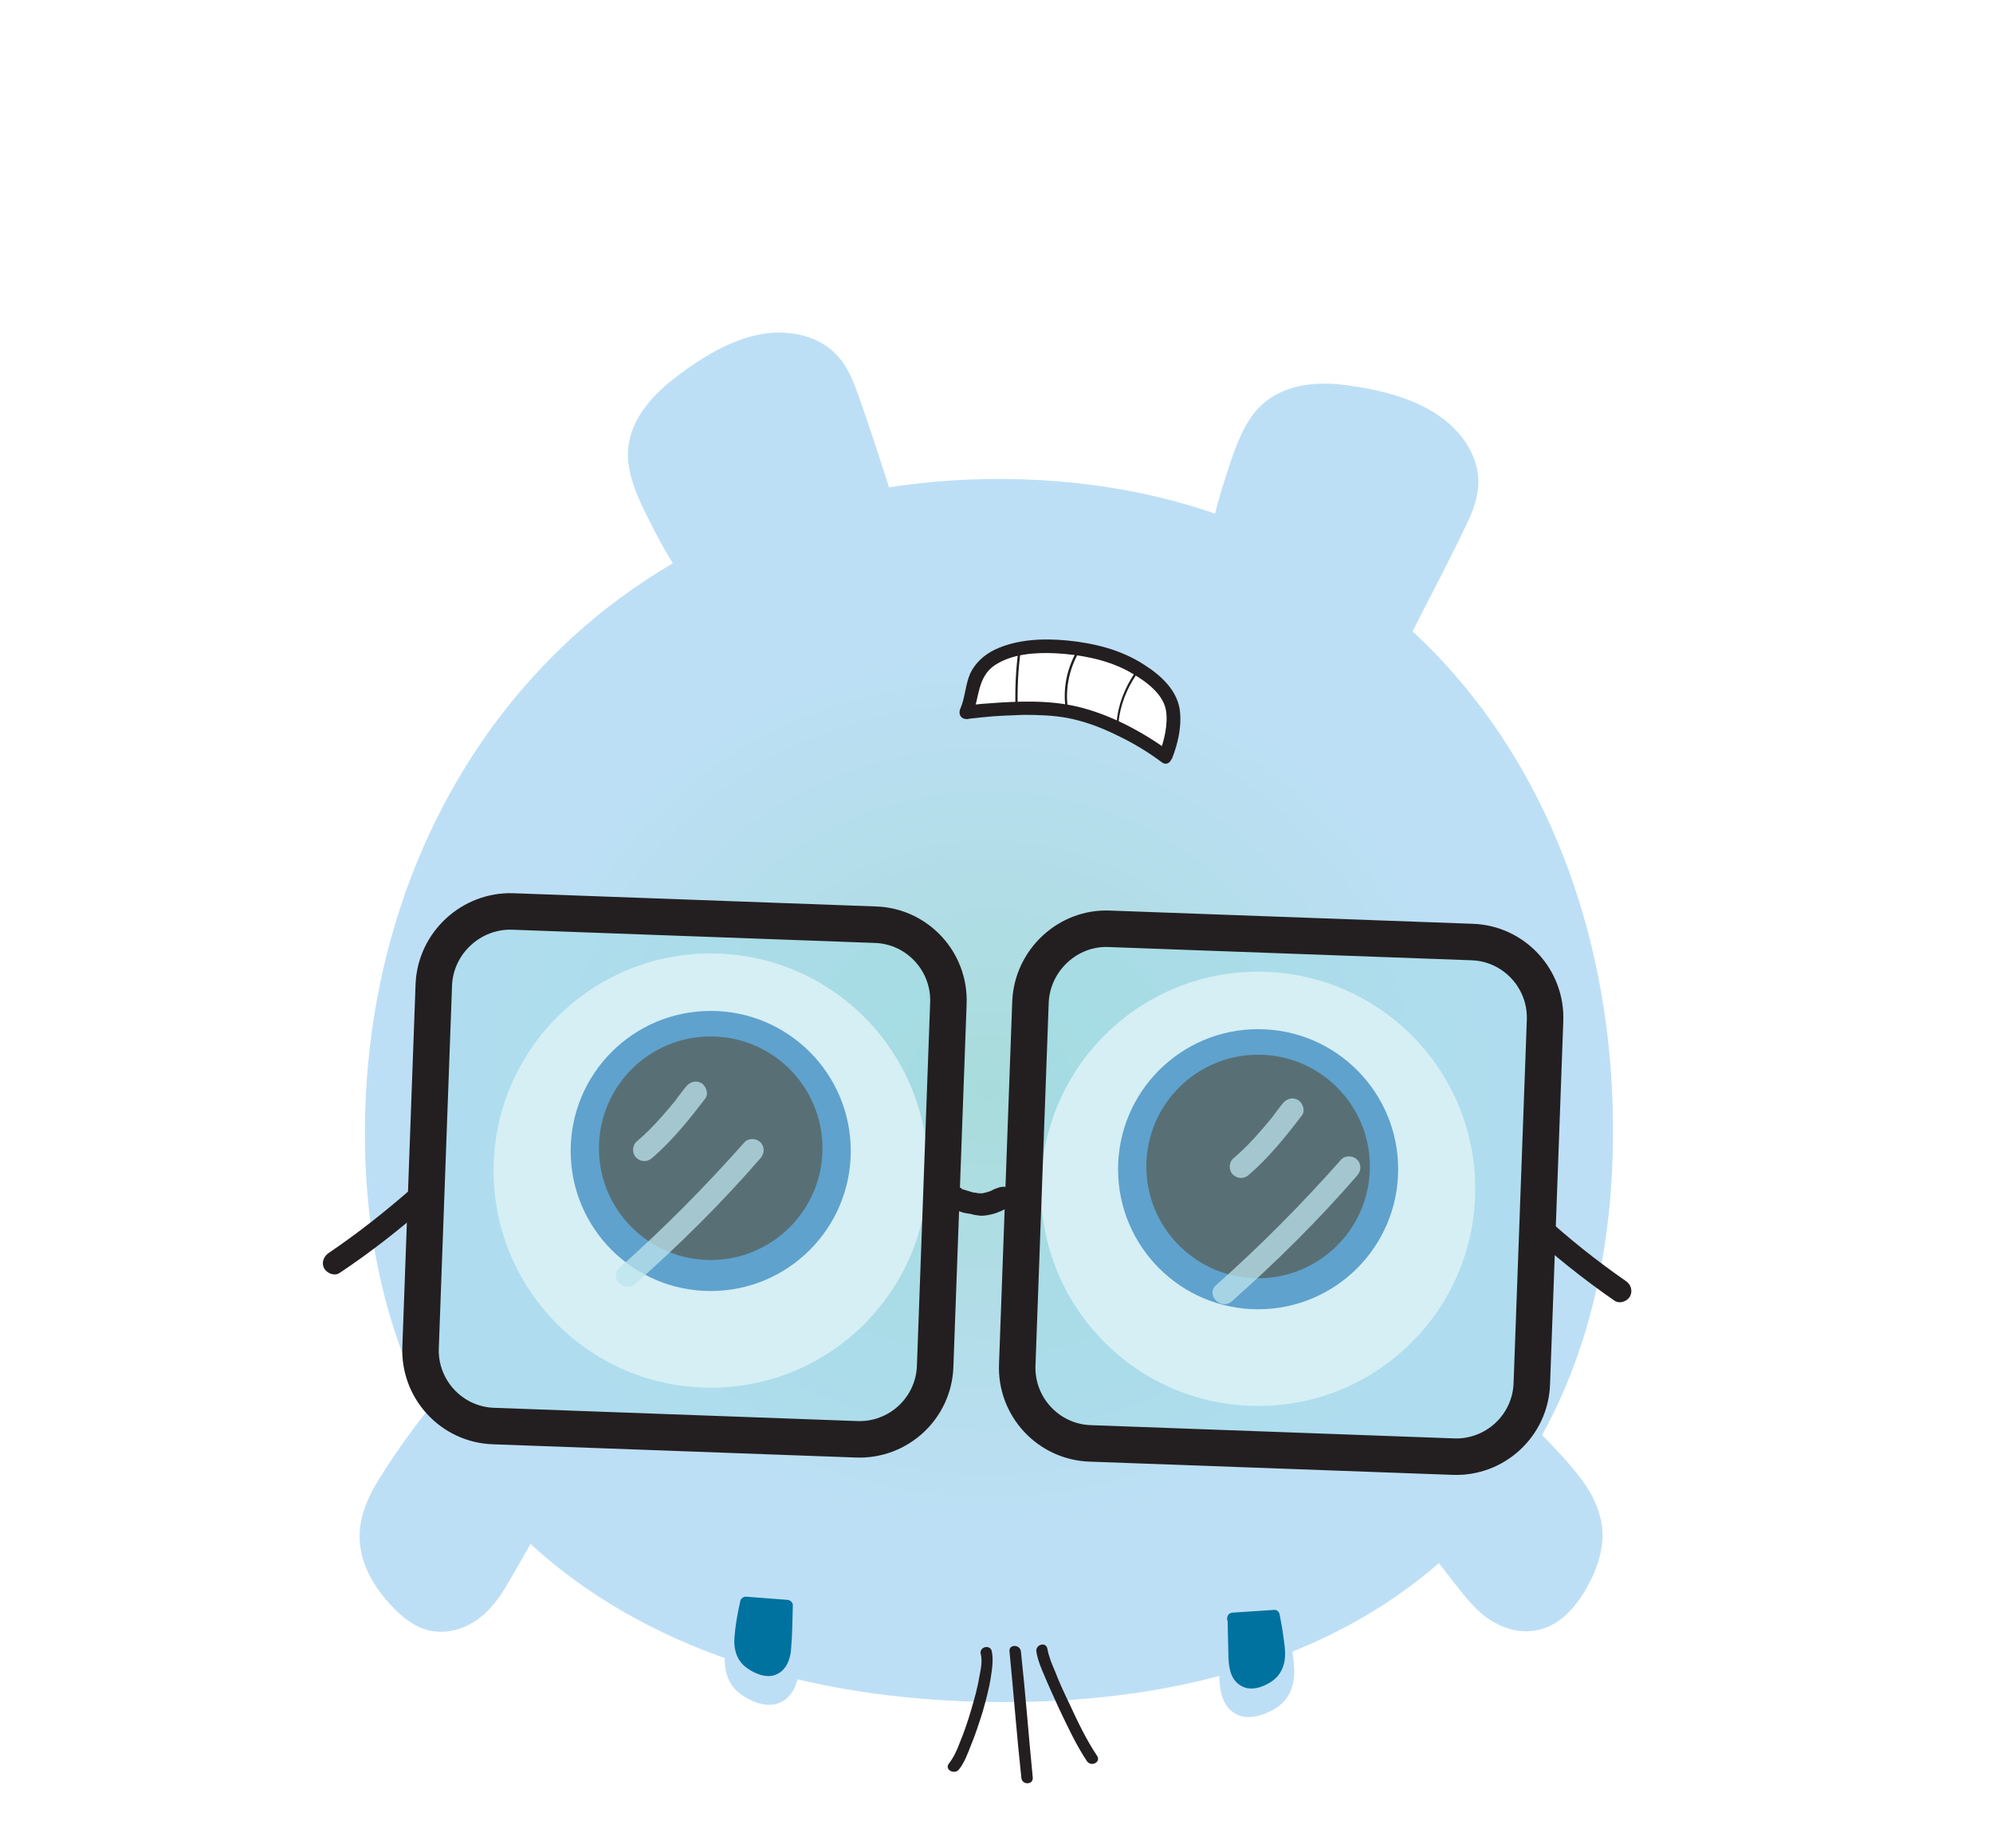 <?xml version="1.0" encoding="utf-8"?>
<!-- Generator: Adobe Illustrator 24.1.2, SVG Export Plug-In . SVG Version: 6.00 Build 0)  -->
<svg version="1.1" id="Layer_1" xmlns="http://www.w3.org/2000/svg" xmlns:xlink="http://www.w3.org/1999/xlink" x="0px" y="0px"
	 viewBox="0 0 436.9 405.1" style="enable-background:new 0 0 436.9 405.1;" xml:space="preserve">
<style type="text/css">
	.st0{fill:url(#SVGID_1_);}
	.st1{fill:#BDDFF6;}
	.st2{fill:#010101;}
	.st3{fill:#231F20;}
	.st4{fill:#BE202E;}
	.st5{fill:#AC1F29;}
	.st6{fill:#FFFFFF;stroke:#FFFFFF;stroke-miterlimit:10;}
	.st7{fill:#3077BB;}
	.st8{fill:#231F20;stroke:#231F20;stroke-miterlimit:10;}
	.st9{fill:#00729F;}
	.st10{fill:#9EDAE6;fill-opacity:0.43;stroke:#231F20;stroke-width:8;stroke-miterlimit:10;}
	.st11{opacity:0.75;}
	.st12{fill:#BEE4ED;}
	.st13{fill:url(#SVGID_2_);}
	.st14{fill:url(#SVGID_3_);}
	.st15{fill:url(#SVGID_4_);}
	.st16{fill:url(#SVGID_5_);}
	.st17{fill:url(#SVGID_6_);}
	.st18{fill:url(#SVGID_7_);}
	.st19{fill:url(#SVGID_8_);}
	.st20{fill:#6FCCD8;}
	.st21{fill:url(#SVGID_9_);}
	.st22{fill:url(#SVGID_10_);}
	.st23{fill:#FFFFFF;}
	.st24{fill:url(#SVGID_11_);}
	.st25{fill:url(#SVGID_12_);}
	.st26{fill:url(#SVGID_13_);}
	.st27{fill:url(#SVGID_14_);}
	.st28{fill:url(#SVGID_15_);}
	.st29{fill:url(#SVGID_16_);}
	.st30{fill:#774098;}
	.st31{fill:#6A2F8F;}
	.st32{fill:#774098;stroke:#6A2F8F;stroke-width:2;stroke-miterlimit:10;}
	.st33{opacity:0.15;}
	.st34{filter:url(#Adobe_OpacityMaskFilter);}
	.st35{mask:url(#SVGID_17_);}
	.st36{fill:#F15E6D;}
	.st37{filter:url(#Adobe_OpacityMaskFilter_1_);}
	.st38{mask:url(#SVGID_18_);}
	.st39{fill:url(#SVGID_19_);}
	.st40{filter:url(#Adobe_OpacityMaskFilter_2_);}
	.st41{mask:url(#SVGID_20_);}
	.st42{filter:url(#Adobe_OpacityMaskFilter_3_);}
	.st43{mask:url(#SVGID_21_);}
	.st44{fill:url(#SVGID_22_);}
	.st45{filter:url(#Adobe_OpacityMaskFilter_4_);}
	.st46{mask:url(#SVGID_23_);}
	.st47{filter:url(#Adobe_OpacityMaskFilter_5_);}
	.st48{mask:url(#SVGID_24_);}
	.st49{fill:url(#SVGID_25_);}
	.st50{filter:url(#Adobe_OpacityMaskFilter_6_);}
	.st51{mask:url(#SVGID_26_);}
	.st52{filter:url(#Adobe_OpacityMaskFilter_7_);}
	.st53{mask:url(#SVGID_27_);}
	.st54{fill:url(#SVGID_28_);}
	.st55{filter:url(#Adobe_OpacityMaskFilter_8_);}
	.st56{mask:url(#SVGID_29_);}
	.st57{filter:url(#Adobe_OpacityMaskFilter_9_);}
	.st58{mask:url(#SVGID_30_);}
	.st59{fill:url(#SVGID_31_);}
	.st60{filter:url(#Adobe_OpacityMaskFilter_10_);}
	.st61{mask:url(#SVGID_32_);}
	.st62{filter:url(#Adobe_OpacityMaskFilter_11_);}
	.st63{mask:url(#SVGID_33_);}
	.st64{fill:url(#SVGID_34_);}
	.st65{filter:url(#Adobe_OpacityMaskFilter_12_);}
	.st66{mask:url(#SVGID_35_);}
	.st67{filter:url(#Adobe_OpacityMaskFilter_13_);}
	.st68{mask:url(#SVGID_36_);}
	.st69{fill:url(#SVGID_37_);}
	.st70{filter:url(#Adobe_OpacityMaskFilter_14_);}
	.st71{mask:url(#SVGID_38_);}
	.st72{filter:url(#Adobe_OpacityMaskFilter_15_);}
	.st73{mask:url(#SVGID_39_);}
	.st74{fill:url(#SVGID_40_);}
	.st75{filter:url(#Adobe_OpacityMaskFilter_16_);}
	.st76{mask:url(#SVGID_41_);}
	.st77{filter:url(#Adobe_OpacityMaskFilter_17_);}
	.st78{mask:url(#SVGID_42_);}
	.st79{fill:url(#SVGID_43_);}
	.st80{filter:url(#Adobe_OpacityMaskFilter_18_);}
	.st81{mask:url(#SVGID_44_);}
	.st82{filter:url(#Adobe_OpacityMaskFilter_19_);}
	.st83{mask:url(#SVGID_45_);}
	.st84{fill:url(#SVGID_46_);}
	.st85{filter:url(#Adobe_OpacityMaskFilter_20_);}
	.st86{mask:url(#SVGID_47_);}
	.st87{filter:url(#Adobe_OpacityMaskFilter_21_);}
	.st88{mask:url(#SVGID_48_);}
	.st89{fill:url(#SVGID_49_);}
	.st90{filter:url(#Adobe_OpacityMaskFilter_22_);}
	.st91{mask:url(#SVGID_50_);}
	.st92{filter:url(#Adobe_OpacityMaskFilter_23_);}
	.st93{mask:url(#SVGID_51_);}
	.st94{fill:url(#SVGID_52_);}
	.st95{filter:url(#Adobe_OpacityMaskFilter_24_);}
	.st96{mask:url(#SVGID_53_);}
	.st97{filter:url(#Adobe_OpacityMaskFilter_25_);}
	.st98{mask:url(#SVGID_54_);}
	.st99{fill:url(#SVGID_55_);}
	.st100{filter:url(#Adobe_OpacityMaskFilter_26_);}
	.st101{mask:url(#SVGID_56_);}
	.st102{filter:url(#Adobe_OpacityMaskFilter_27_);}
	.st103{mask:url(#SVGID_57_);}
	.st104{fill:url(#SVGID_58_);}
	.st105{filter:url(#Adobe_OpacityMaskFilter_28_);}
	.st106{mask:url(#SVGID_59_);}
	.st107{filter:url(#Adobe_OpacityMaskFilter_29_);}
	.st108{mask:url(#SVGID_60_);}
	.st109{fill:url(#SVGID_61_);}
	.st110{fill:#1B191D;}
	.st111{fill:#1B191D;stroke:#00729F;stroke-width:4;stroke-miterlimit:10;}
	.st112{fill:#FAAF43;}
	.st113{fill:url(#SVGID_62_);}
	.st114{fill:url(#SVGID_63_);}
	.st115{fill:url(#SVGID_64_);}
	.st116{fill:url(#SVGID_65_);}
	.st117{fill:url(#SVGID_66_);}
	.st118{fill:url(#SVGID_67_);}
	.st119{fill:url(#SVGID_68_);}
	.st120{fill:url(#SVGID_69_);}
	.st121{fill:url(#SVGID_70_);}
	.st122{fill:url(#SVGID_71_);}
	.st123{fill:url(#SVGID_72_);}
	.st124{fill:url(#SVGID_73_);}
	.st125{fill:url(#SVGID_74_);}
	.st126{fill:url(#SVGID_75_);}
</style>
<g>
	
		<radialGradient id="SVGID_1_" cx="6079.305" cy="708.284" r="136.453" gradientTransform="matrix(-1.043 -7.998330e-03 7.263267e-03 -0.947 6552.359 958.136)" gradientUnits="userSpaceOnUse">
		<stop  offset="0" style="stop-color:#A8DCDB"/>
		<stop  offset="0.785" style="stop-color:#BDDFF6"/>
	</radialGradient>
	<path class="st0" d="M80,247.2c0.6-77.6,54.9-142.9,140.3-142.2c85.5,0.7,133.9,66.7,133.3,144.3s-49.9,124.5-135.3,123.8
		S79.4,324.8,80,247.2z"/>
	<g>
		<path class="st1" d="M307.4,140.1c4.1-8.1,8.2-16.3,12.3-24.4c1.4-2.7,2.7-5.5,3.1-8.5c0.6-5.7-2.7-11.2-7.3-14.6
			c-4.6-3.4-10.2-5-15.8-6.2c-7.5-1.6-16.2-2.3-21.9,2.8c-2.9,2.6-4.6,6.4-6,10.1c-2.6,6.8-4.5,13.9-5.9,21.1L307.4,140.1z"/>
		<g>
			<path class="st1" d="M308.5,140.7c4.4-8.8,9.1-17.5,13.3-26.4c1.8-3.8,2.9-7.8,1.9-11.9c-0.9-3.7-3.2-7.1-6.1-9.6
				c-6.1-5.3-14.9-7.4-22.8-8.4c-7.5-1-15.5,0.2-20.3,6.7c-2.8,3.9-4.3,8.8-5.8,13.4c-1.7,5.1-3,10.4-4,15.7
				c-0.1,0.5,0.1,1.2,0.6,1.4c4.7,2.2,9.3,4.4,14,6.6c7.4,3.5,14.9,7.1,22.3,10.6c1.7,0.8,3.5,1.6,5.2,2.5c1.4,0.7,2.7-1.5,1.3-2.2
				c-4.7-2.2-9.3-4.4-14-6.6c-7.4-3.5-14.9-7.1-22.3-10.6c-1.7-0.8-3.5-1.6-5.2-2.5c0.2,0.5,0.4,0.9,0.6,1.4
				c0.8-4.3,1.9-8.5,3.1-12.7c1.2-4,2.5-8.1,4.2-11.9c1.6-3.4,3.7-6.3,7.2-8c3.1-1.5,6.7-1.8,10.1-1.6c3.6,0.2,7.3,0.9,10.8,1.8
				c3.8,1,7.6,2.2,10.9,4.4c3.1,2,5.7,4.8,7.1,8.2c1.6,3.8,1.1,7.6-0.6,11.2c-2,4.5-4.4,8.9-6.7,13.3c-2.4,4.7-4.7,9.3-7.1,14
				C305.6,140.9,307.7,142.1,308.5,140.7z"/>
		</g>
	</g>
	<g>
		<path class="st1" d="M195.8,113.6c-2.9-8.6-5.8-17.3-8.6-25.9c-1-2.9-1.9-5.8-3.8-8.1c-3.6-4.4-9.8-6-15.5-5.1
			c-5.6,0.8-10.7,3.7-15.5,6.8c-6.4,4.2-13.1,9.9-13.5,17.5c-0.2,3.9,1.3,7.7,3,11.3c3.1,6.6,6.7,13,10.8,19L195.8,113.6z"/>
		<g>
			<path class="st1" d="M197,113.3c-3.1-9.4-6-18.9-9.4-28.2c-1.4-3.8-3.3-7.2-6.7-9.4c-3-2-6.7-2.8-10.3-2.8
				c-8.3,0.1-16.2,5-22.6,9.9c-6,4.6-11.3,11-10.2,19c0.7,5.1,3.3,9.9,5.6,14.4c2.4,4.7,5.2,9.2,8.1,13.6c0.3,0.4,0.9,0.8,1.4,0.6
				c4.8-1.7,9.7-3.5,14.5-5.2c7.7-2.8,15.5-5.6,23.2-8.4c1.8-0.6,3.6-1.3,5.4-1.9c1.5-0.5,0.9-3-0.7-2.4c-4.8,1.7-9.7,3.5-14.5,5.2
				c-7.7,2.8-15.5,5.6-23.2,8.4c-1.8,0.6-3.6,1.3-5.4,1.9c0.5,0.2,0.9,0.4,1.4,0.6c-2.4-3.5-4.6-7.2-6.7-10.9
				c-2.1-3.7-4.1-7.6-5.6-11.6c-1.4-3.8-1.9-7.7-0.3-11.5c1.3-3.2,3.8-5.9,6.4-8.1c2.8-2.4,6-4.5,9.2-6.4c3.5-2,7.2-3.7,11.2-4.3
				c3.3-0.5,6.9-0.2,9.9,1.3c3.5,1.6,5.6,4.5,7,8c1.8,4.6,3.2,9.4,4.8,14.1c1.6,5,3.3,9.9,4.9,14.9
				C195.1,115.4,197.6,114.8,197,113.3z"/>
		</g>
	</g>
	<g>
		<g>
			<g>
				<path class="st3" d="M240.5,384.9c-2.4-3.6-4.3-7.6-6.1-11.5c-1.1-2.3-2.2-4.6-3.1-7c-0.7-1.6-1.4-3.3-1.7-5
					c-0.3-1.6-2.7-0.9-2.4,0.7c0.3,1.8,1,3.5,1.7,5.1c1,2.4,2.1,4.8,3.2,7.2c1.9,4,3.8,8.1,6.2,11.7
					C239.3,387.4,241.4,386.2,240.5,384.9L240.5,384.9z"/>
			</g>
		</g>
		<g>
			<g>
				<path class="st3" d="M226.4,389.7c-0.9-9.2-1.6-18.5-2.6-27.7c-0.2-1.6-2.7-1.6-2.5,0c0.9,9.2,1.6,18.5,2.6,27.7
					C224,391.3,226.5,391.3,226.4,389.7L226.4,389.7z"/>
			</g>
		</g>
		<g>
			<g>
				<path class="st3" d="M215,362.6c0.4,1.5,0,3.4-0.3,4.9c-0.4,2.5-1.1,4.9-1.8,7.3c-0.7,2.4-1.5,4.8-2.5,7.2
					c-0.6,1.6-1.3,3.2-2.4,4.6c-1,1.3,1.2,2.5,2.2,1.3c1.2-1.5,1.9-3.4,2.6-5.2c1-2.4,1.8-4.9,2.6-7.4c0.7-2.5,1.4-5,1.8-7.6
					c0.3-1.9,0.6-3.9,0.2-5.8C217,360.4,214.6,361,215,362.6L215,362.6z"/>
			</g>
		</g>
	</g>
	<g>
		<path class="st1" d="M303.2,324.9c5.6,7.2,11.2,14.4,16.8,21.5c1.9,2.4,3.8,4.8,6.1,6.6c4.3,3.4,9.3,3.9,12.8,2.3
			c3.5-1.5,5.9-4.7,7.9-8.1c2.7-4.6,4.9-10.5,2-17.2c-1.5-3.5-4.1-6.6-6.8-9.5c-4.9-5.4-10.1-10.5-15.4-15.2L303.2,324.9z"/>
		<g>
			<path class="st1" d="M302.3,325.8c5.4,6.9,10.8,13.8,16.2,20.8c2.4,3,4.7,6.2,8,8.4c2.7,1.8,6.1,2.9,9.4,2.5
				c6.7-0.7,11-6.9,13.5-12.6c1.4-3.2,2.2-6.7,1.8-10.2c-0.5-3.9-2.2-7.3-4.5-10.4c-2.7-3.6-5.8-6.8-8.9-10
				c-3.3-3.4-6.8-6.7-10.4-9.9c-0.5-0.5-1.2-0.5-1.8,0c-6.8,5.7-13.6,11.4-20.4,17.1c-1,0.8-1.9,1.6-2.9,2.5c-1.2,1,0.5,2.8,1.8,1.8
				c6.8-5.7,13.6-11.4,20.4-17.1c1-0.8,1.9-1.6,2.9-2.5c-0.6,0-1.2,0-1.8,0c5.7,5.1,11.2,10.4,16.3,16.2c2.4,2.7,4.7,5.5,5.9,8.9
				c1.2,3.2,1.2,6.7,0.3,10c-0.9,3-2.5,5.8-4.4,8.4c-1.7,2.4-4,4.5-7,5.2c-7,1.5-12-4.3-15.9-9.2c-5.6-7.2-11.2-14.4-16.8-21.5
				C303.1,322.7,301.4,324.5,302.3,325.8z"/>
		</g>
	</g>
	<g>
		<path class="st1" d="M124.8,320.7c-4.5,7.9-8.9,15.9-13.4,23.8c-1.5,2.6-3,5.3-5,7.4c-3.8,4-8.6,5.2-12.3,4.3
			c-3.7-1-6.5-3.8-9-6.8c-3.3-4.1-6.4-9.6-4.6-16.7c1-3.7,3.1-7.2,5.3-10.4c4-6.1,8.4-11.9,13-17.4L124.8,320.7z"/>
		<g>
			<path class="st1" d="M123.8,320.1c-4,7.1-7.9,14.2-11.9,21.2c-3.2,5.7-6.6,13-13.9,13.9c-6.1,0.8-11-4.8-13.9-9.5
				c-1.7-2.7-2.8-5.6-2.8-8.8c0-3.7,1.4-7.1,3.2-10.2c4.3-7.4,9.7-14.4,15.2-21c-0.5,0.1-1,0.1-1.5,0.2c7.6,4.6,15.2,9.2,22.8,13.8
				c1.1,0.7,2.2,1.3,3.3,2c1.4,0.8,2.6-1.3,1.3-2.2c-7.6-4.6-15.2-9.2-22.8-13.8c-1.1-0.7-2.2-1.3-3.3-2c-0.4-0.3-1.2-0.2-1.5,0.2
				c-5.4,6.4-10.5,13.2-14.9,20.3c-2.1,3.4-3.8,7-4.2,11c-0.3,3.4,0.4,6.7,1.9,9.7c1.4,2.9,3.5,5.6,5.8,7.9c2.4,2.4,5.2,4.4,8.6,4.8
				c3.1,0.4,6.3-0.5,8.9-2.2c3.1-2,5.3-5,7.1-8.1c5.1-8.6,9.8-17.4,14.7-26.1C126.7,320,124.6,318.7,123.8,320.1z"/>
		</g>
	</g>
	<g>
		<circle class="st6" cx="275.8" cy="260.6" r="47.1"/>
		<circle class="st7" cx="275.8" cy="256.3" r="30.7"/>
		<circle class="st8" cx="275.8" cy="255.7" r="24"/>
	</g>
	<g>
		<circle class="st6" cx="155.8" cy="256.6" r="47.1"/>
		<circle class="st7" cx="155.8" cy="252.3" r="30.7"/>
		<circle class="st8" cx="155.8" cy="251.7" r="24"/>
	</g>
	<g>
		<g>
			<path class="st1" d="M268.3,356c0.1,3.8,0.2,7.6,0.3,11.4c0,1.3,0.1,2.5,0.4,3.7c0.6,2.2,2.2,3.6,3.7,4c1.6,0.4,3.1-0.1,4.6-0.8
				c2-0.9,4.2-2.3,4.9-5.3c0.4-1.5,0.2-3.2,0.1-4.9c-0.3-3-0.8-6-1.4-8.9L268.3,356z"/>
			<g>
				<path class="st1" d="M267,356c0.1,3.9,0.2,7.8,0.3,11.7c0.1,3.1,0.7,6.4,3.6,8c2.7,1.5,6.2,0.3,8.7-1.2c2.6-1.6,3.9-4.2,4.1-7.2
					c0.1-2-0.2-4.1-0.5-6.1c-0.3-2.1-0.7-4.2-1.1-6.3c-0.1-0.5-0.7-1-1.2-0.9c-4.2,0.3-8.5,0.5-12.7,0.8c-1.6,0.1-1.6,2.6,0,2.5
					c4.2-0.3,8.5-0.5,12.7-0.8c-0.4-0.3-0.8-0.6-1.2-0.9c0.4,2,0.8,3.9,1.1,5.9c0.3,1.9,0.6,3.9,0.5,5.8c-0.2,3.3-2.4,5.2-5.3,6.2
					c-1.6,0.5-3.2,0.7-4.5-0.5c-1.3-1.2-1.5-2.9-1.6-4.6c-0.2-4.1-0.2-8.3-0.4-12.4C269.5,354.4,267,354.4,267,356z"/>
			</g>
		</g>
		<g>
			<path class="st9" d="M270.3,354.7c0.1,2.8,0.2,5.6,0.2,8.4c0,0.9,0.1,1.9,0.3,2.7c0.4,1.6,1.6,2.7,2.7,2.9
				c1.1,0.3,2.3-0.1,3.3-0.6c1.5-0.6,3-1.7,3.5-3.9c0.3-1.1,0.2-2.4,0.1-3.6c-0.2-2.2-0.6-4.4-1-6.6L270.3,354.7z"/>
			<g>
				<path class="st9" d="M269.1,354.7c0.1,2.9,0.1,5.8,0.2,8.7c0.1,2.3,0.5,4.8,2.7,6.1c2.1,1.3,4.7,0.4,6.6-0.8
					c2-1.3,3-3.3,3.1-5.6c0.1-1.5-0.2-3.1-0.4-4.6c-0.2-1.6-0.5-3.1-0.8-4.7c-0.1-0.5-0.7-1-1.2-0.9c-3,0.2-6.1,0.4-9.1,0.6
					c-1.6,0.1-1.6,2.6,0,2.5c3-0.2,6.1-0.4,9.1-0.6c-0.4-0.3-0.8-0.6-1.2-0.9c0.6,2.8,1.2,5.8,1.1,8.6c-0.1,2.3-1.6,3.6-3.7,4.3
					c-1,0.3-2,0.4-2.8-0.3c-0.8-0.8-1-2-1-3.1c-0.1-3.1-0.2-6.1-0.3-9.2C271.5,353.1,269,353.1,269.1,354.7z"/>
			</g>
		</g>
	</g>
	<g>
		<g>
			<path class="st1" d="M174.6,353.4c-0.2,3.8-0.3,7.6-0.5,11.4c-0.1,1.3-0.1,2.5-0.5,3.7c-0.6,2.2-2.2,3.6-3.8,3.9
				c-1.6,0.3-3.1-0.2-4.6-0.9c-2-0.9-4.2-2.4-4.8-5.4c-0.3-1.5-0.2-3.2,0-4.9c0.4-3,0.9-6,1.6-8.9L174.6,353.4z"/>
			<g>
				<path class="st1" d="M173.3,353.4c-0.2,4.2-0.3,8.4-0.5,12.5c-0.1,1.6-0.4,3.3-1.7,4.4c-1.3,1.2-3,1-4.5,0.4
					c-2.9-1.1-5.1-3-5.2-6.3c-0.1-1.9,0.3-3.9,0.6-5.8c0.3-2,0.7-3.9,1.1-5.9c-0.4,0.3-0.8,0.6-1.2,0.9c4.2,0.3,8.4,0.7,12.7,1
					c1.6,0.1,1.6-2.4,0-2.5c-4.2-0.3-8.4-0.7-12.7-1c-0.5,0-1.1,0.4-1.2,0.9c-0.8,3.5-1.5,7.2-1.8,10.8c-0.2,3.1,0.5,6.1,3,8.2
					c2.2,1.8,5.8,3.4,8.6,2.4c3-1,4.3-4,4.6-7c0.4-4.3,0.4-8.7,0.6-13.1C175.9,351.8,173.4,351.8,173.3,353.4z"/>
			</g>
		</g>
		<g>
			<path class="st9" d="M172.6,352c-0.1,2.8-0.2,5.6-0.4,8.4c0,0.9-0.1,1.9-0.3,2.7c-0.5,1.6-1.6,2.6-2.7,2.9
				c-1.1,0.3-2.3-0.1-3.3-0.6c-1.4-0.7-3-1.7-3.5-4c-0.2-1.1-0.1-2.4,0-3.6c0.3-2.2,0.6-4.4,1.1-6.6L172.6,352z"/>
			<g>
				<path class="st9" d="M171.3,352c-0.1,3.1-0.2,6.2-0.4,9.3c-0.1,1.1-0.3,2.3-1.1,3c-0.8,0.8-1.9,0.6-2.9,0.2
					c-2-0.8-3.4-2.1-3.4-4.3c-0.1-2.8,0.6-5.8,1.2-8.6c-0.4,0.3-0.8,0.6-1.2,0.9c3,0.2,6.1,0.5,9.1,0.7c1.6,0.1,1.6-2.4,0-2.5
					c-3-0.2-6.1-0.5-9.1-0.7c-0.5,0-1.1,0.4-1.2,0.9c-0.6,2.6-1.1,5.4-1.3,8.1c-0.2,2.3,0.4,4.7,2.3,6.3c1.7,1.4,4.4,2.6,6.5,1.9
					c2.4-0.8,3.4-3.2,3.6-5.5c0.3-3.2,0.3-6.5,0.4-9.7C173.9,350.4,171.4,350.4,171.3,352z"/>
			</g>
		</g>
	</g>
	<g>
		<g>
			<g>
				<path class="st3" d="M218.7,260.4c-0.3,0.1-0.5,0.2-0.8,0.3c-0.2,0.1-0.8,0.4-0.3,0.2c-0.5,0.2-1,0.4-1.5,0.5
					c-0.3,0.1-0.5,0.1-0.8,0.2c0.5-0.1-0.2,0-0.4,0c-0.1,0-0.3-0.1-0.4,0c0.1,0,0.5,0.1,0.1,0c-0.4-0.1-0.9-0.2-1.4-0.2
					c-0.4,0,0.5,0.1,0.2,0c-0.1,0-0.2,0-0.3-0.1c-0.2,0-0.5-0.1-0.7-0.2c-0.5-0.1-0.9-0.3-1.4-0.4c-0.1,0-0.4-0.2-0.1-0.1
					c0.3,0.1-0.1,0-0.1-0.1c-0.2-0.1-0.4-0.2-0.6-0.3c-0.2-0.1-0.4-0.2-0.6-0.4c-0.3-0.2,0.3,0.3,0.1,0.1c-0.1-0.1-0.2-0.2-0.3-0.3
					c-0.9-0.9-2.6-1-3.5,0c-0.9,1-1,2.6,0,3.5c1,1,2.2,1.6,3.5,2.1c0.5,0.2,1.1,0.4,1.7,0.6c0.7,0.2,1.4,0.2,2.1,0.4
					c0.3,0.1-0.4-0.1-0.1,0c0.2,0,0.3,0.1,0.5,0.1c0.4,0.1,0.9,0.1,1.3,0.2c0.8,0,1.6-0.1,2.4-0.3c1.4-0.3,2.7-1,4-1.6
					c1.2-0.5,1.6-2.4,0.9-3.4C221.3,260.1,220,259.9,218.7,260.4L218.7,260.4z"/>
			</g>
		</g>
		<g>
			<g>
				<path class="st3" d="M90.6,260.2c-5.9,5.2-12.1,10.1-18.6,14.5c-1.1,0.8-1.6,2.2-0.9,3.4c0.7,1.1,2.3,1.7,3.4,0.9
					c6.9-4.6,13.4-9.7,19.6-15.2c1-0.9,0.9-2.6,0-3.5C93.2,259.2,91.6,259.3,90.6,260.2L90.6,260.2z"/>
			</g>
		</g>
		<g>
			<g>
				<path class="st3" d="M334.5,269.6c6.1,5.6,12.6,10.8,19.4,15.5c1.1,0.8,2.8,0.2,3.4-0.9c0.7-1.2,0.2-2.7-0.9-3.4
					c-6.5-4.5-12.6-9.4-18.4-14.7c-1-0.9-2.6-1-3.5,0C333.5,267,333.5,268.7,334.5,269.6L334.5,269.6z"/>
			</g>
		</g>
		<g>
			<path class="st10" d="M243.2,203.6l79.5,2.9c9.2,0.3,16.4,8.1,16,17.3l-2.9,79.5c-0.3,9.2-8.1,16.4-17.3,16l-79.5-2.9
				c-9.2-0.3-16.4-8.1-16-17.3l2.9-79.5C226.3,210.5,234.1,203.2,243.2,203.6z"/>
			<g class="st11">
				<g>
					<path class="st12" d="M294,254.2c-8.6,9.7-17.7,18.9-27.4,27.5c-2.4,2.1,1.1,5.7,3.5,3.5c9.7-8.6,18.9-17.7,27.4-27.5
						c0.9-1,1-2.5,0-3.5C296.6,253.3,294.9,253.2,294,254.2L294,254.2z"/>
				</g>
			</g>
			<g class="st11">
				<g>
					<path class="st12" d="M281.1,242c-0.1,0.1-0.2,0.3-0.3,0.4c-0.2,0.3,0.4-0.5-0.1,0.1c-0.2,0.3-0.4,0.5-0.6,0.8
						c-0.4,0.5-0.8,1-1.2,1.6c-0.9,1.1-1.8,2.2-2.8,3.3c-1.8,2.1-3.7,4-5.8,5.8c-1,0.9-0.9,2.7,0,3.5c1.1,1,2.5,0.9,3.5,0
						c4.4-3.8,8.1-8.4,11.6-13c0.8-1,0.2-2.8-0.9-3.4C283.2,240.4,282,240.9,281.1,242L281.1,242z"/>
				</g>
			</g>
		</g>
		<g>
			<path class="st10" d="M112.4,199.8l79.5,2.9c9.2,0.3,16.4,8.1,16,17.3l-2.9,79.5c-0.3,9.2-8.1,16.4-17.3,16l-79.5-2.9
				c-9.2-0.3-16.4-8.1-16-17.3l2.9-79.5C95.5,206.7,103.3,199.5,112.4,199.8z"/>
			<g class="st11">
				<g>
					<path class="st12" d="M163.2,250.4c-8.6,9.7-17.7,18.9-27.4,27.5c-2.4,2.1,1.1,5.7,3.5,3.5c9.7-8.6,18.9-17.7,27.4-27.5
						c0.9-1,1-2.5,0-3.5C165.8,249.5,164.1,249.4,163.2,250.4L163.2,250.4z"/>
				</g>
			</g>
			<g class="st11">
				<g>
					<path class="st12" d="M150.3,238.3c-0.1,0.1-0.2,0.3-0.3,0.4c-0.2,0.3,0.4-0.5-0.1,0.1c-0.2,0.3-0.4,0.5-0.6,0.8
						c-0.4,0.5-0.8,1-1.2,1.6c-0.9,1.1-1.8,2.2-2.8,3.3c-1.8,2.1-3.7,4-5.8,5.8c-1,0.9-0.9,2.7,0,3.5c1.1,1,2.5,0.9,3.5,0
						c4.4-3.8,8.1-8.4,11.6-13c0.8-1,0.2-2.8-0.9-3.4C152.4,236.7,151.2,237.2,150.3,238.3L150.3,238.3z"/>
				</g>
			</g>
		</g>
	</g>
	<g>
		<g>
			<g>
				<path class="st23" d="M255.5,165.9c-4.9-3.6-13.3-8.3-20.6-9.7c-9.3-1.8-23.1,0.1-23.1,0.1c1.5-3.4,0.9-8,4.4-10.9
					c2.1-1.7,4.1-2.5,8.2-3.3c4.1-0.8,10.4-0.3,15.4,0.8c7.8,1.7,14.2,6.3,16.5,10.5C258.6,157.6,255.5,165.9,255.5,165.9z"/>
				<g>
					<path class="st3" d="M256.2,164.6c-5.9-4.3-12.9-8-20-9.7c-6.4-1.5-13.2-1.2-19.7-0.7c-1.7,0.1-3.4,0.3-5.1,0.6
						c0.6,0.7,1.1,1.5,1.7,2.2c1.6-3.9,1.1-8.6,5-11.2c3.8-2.5,8.9-2.8,13.3-2.6c5.4,0.3,10.9,1.3,15.7,3.8c3.3,1.8,7.8,4.7,8.5,8.7
						c0.5,3.1-0.4,6.7-1.5,9.6c-0.7,1.8,2.2,2.6,2.9,0.8c1.2-3.1,2-6.6,1.7-9.9c-0.4-4.7-4.1-8.1-7.9-10.5
						c-5.1-3.3-10.9-4.7-16.8-5.3c-5.3-0.5-11-0.3-15.9,2c-2.3,1.1-4.3,2.9-5.4,5.2c-1.1,2.5-1.1,5.3-2.2,7.8
						c-0.5,1.3,0.3,2.4,1.7,2.2c0.3,0-0.4,0.1-0.1,0c0.3,0,0.5-0.1,0.8-0.1c0.9-0.1,1.9-0.2,2.8-0.3c2.9-0.3,5.8-0.4,8.7-0.5
						c3.2,0,6.5,0.1,9.7,0.7c3.6,0.7,7.1,2,10.4,3.6c3.6,1.7,7,3.7,10.2,6.1C256.3,168.3,257.8,165.7,256.2,164.6z"/>
				</g>
			</g>
		</g>
		<g>
			<g>
				<path class="st3" d="M223.1,154.8c-0.1-3.9,0.1-7.9,0.6-11.8c0-0.3-0.4-0.5-0.5-0.1c-0.5,3.9-0.7,7.9-0.6,11.9
					C222.7,155.1,223.2,155.1,223.1,154.8L223.1,154.8z"/>
			</g>
		</g>
		<g>
			<g>
				<path class="st3" d="M234,154.5c-0.4-4,0.5-7.9,2.4-11.4c0.2-0.3-0.3-0.5-0.4-0.3c-2,3.6-2.9,7.6-2.5,11.6
					C233.5,154.8,234,154.8,234,154.5L234,154.5z"/>
			</g>
		</g>
		<g>
			<g>
				<path class="st3" d="M245.2,158.3c0.4-3.8,1.8-7.3,3.9-10.4c0.2-0.3-0.3-0.5-0.4-0.3c-2.1,3.2-3.6,6.8-3.9,10.7
					C244.6,158.6,245.1,158.6,245.2,158.3L245.2,158.3z"/>
			</g>
		</g>
	</g>
</g>
</svg>
